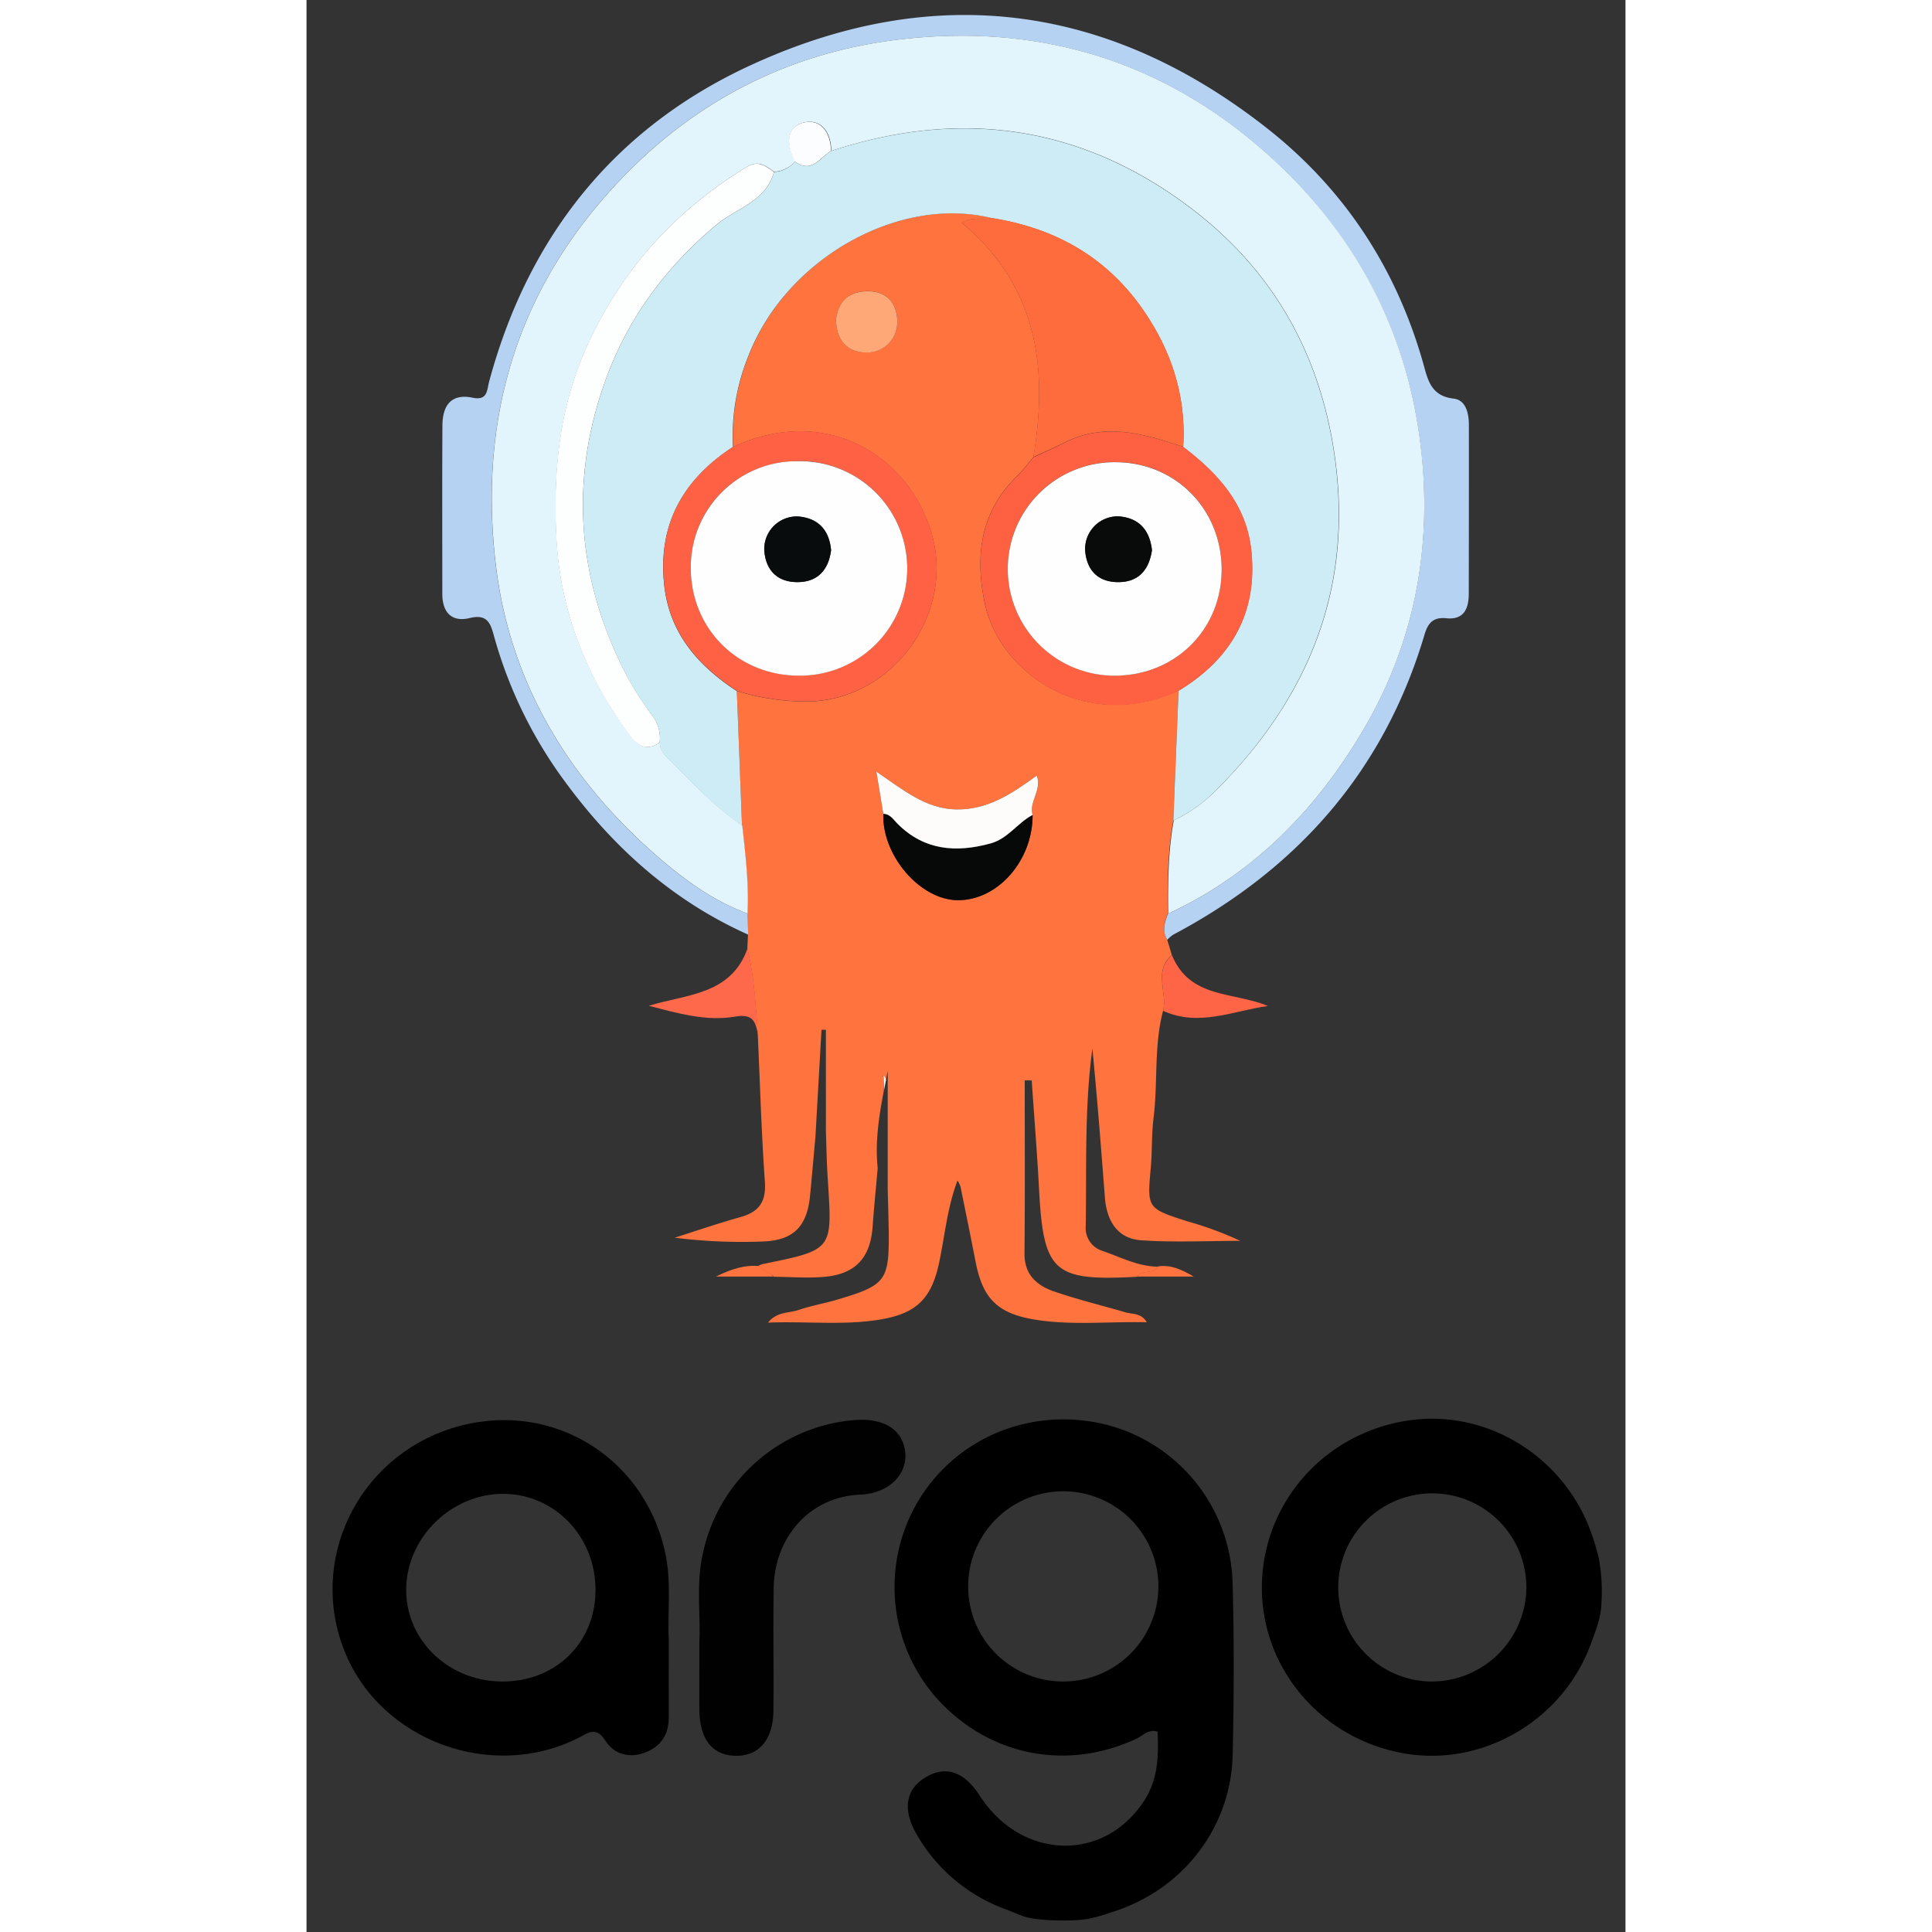 <svg id="Layer_1" data-name="Layer 1" xmlns="http://www.w3.org/2000/svg" width="32" height="32" viewBox="0 0 355 520">
    <rect x="0" y="0" width="355" height="520" fill="#333333" stroke="none"/>
    <defs>
        <style>
            .cls-1{fill:none;}.cls-2{fill:#010101;}.cls-3{fill:#fefefe;}.cls-4{fill:#fe733e;}.cls-5{fill:#b5d2f3;}.cls-6{fill:#fe684b;}.cls-7{fill:#fe6446;}.cls-8{fill:#e2f5fc;}.cls-9{fill:#cdecf6;}.cls-10{fill:#fe6b3c;}.cls-11{fill:#fe6142;}.cls-12{fill:#fe6143;}.cls-13{fill:#070909;}.cls-14{fill:#fdfcfb;}.cls-15{fill:#fea777;}.cls-16{fill:#fdfefe;}.cls-17{fill:#fbfdfe;}.cls-18{fill:#090b0b;}.cls-19{fill:#090c0c;}
        </style>
    </defs>
    <title>argo-stacked-color</title>
    <g id="g948">
        <path id="path4" class="cls-1"
              d="M229.31,426.807a25.599,25.599,0,1,0-25.332,25.738A25.452,25.452,0,0,0,229.31,426.807Z"/>
        <path id="path6" class="cls-1"
              d="M53.012,402.036C39.16,401.973,27.211,413.485,26.837,427.212c-.374,13.821,11.013,25.145,25.551,25.332,14.444.187,25.239-10.139,25.395-24.365C77.97,413.766,66.926,402.098,53.012,402.036Z"/>
        <path id="path8" class="cls-1"
              d="M302.499,401.911A25.322,25.322,0,1,0,328.362,427.212,25.443,25.443,0,0,0,302.499,401.911Z"/>
        <path id="path16"
              d="M215.208,383.442c-19.81-4.898-39.964,3.213-50.384,20.247a45.189,45.189,0,0,0,4.804,53.41c13.883,15.443,34.879,19.686,53.722,10.888,1.809-.842,3.338-2.714,5.709-1.903.499,9.702-.78,15.037-4.929,20.466-11.325,14.819-32.227,13.29-42.865-3.151q-6.271-9.687-14.289-5.241c-5.647,3.151-6.707,8.704-2.808,15.474a45.628,45.628,0,0,0,24.241,20.341c1.841.686,1.591.686,4.399,1.747,3.213,1.248,13.103,1.56,17.689.718a42.502,42.502,0,0,0,5.834-1.653c19.093-5.709,32.477-22.525,32.945-42.46.343-15.568.406-31.135-.031-46.703A45.237,45.237,0,0,0,215.209,383.442ZM178.083,427.275A25.599,25.599,0,1,1,203.946,452.576,25.546,25.546,0,0,1,178.083,427.275Z"/>
        <path id="path18"
              d="M346.207,413.829c-6.864-21.214-27.984-34.692-49.604-31.51-22.493,3.307-39.059,21.901-39.465,44.269-.374,21.932,15.412,40.962,37.531,45.205,21.433,4.118,43.365-8.517,50.977-29.263.749-2.09,2.558-6.489,2.777-9.702a49.481,49.481,0,0,0-.562-13.197A59.83,59.83,0,0,0,346.207,413.829ZM302.499,452.576a25.322,25.322,0,1,1,25.832-25.332A25.526,25.526,0,0,1,302.499,452.576Z"/>
        <path id="path24"
              d="M96.47,417.572c-5.959-26.331-31.728-41.181-57.248-33.194C13.578,392.427.288,420.255,10.396,444.808c9.765,23.773,39.34,34.661,62.645,23.024,2.745-1.373,4.804-3.369,7.456.749,2.34,3.619,6.427,4.804,10.857,3.026,4.305-1.747,6.177-5.023,6.146-9.546-.031-6.458,0-12.916,0-21.027C97.094,434.294,98.342,425.84,96.47,417.572ZM52.388,452.576c-14.538-.187-25.956-11.512-25.551-25.332.374-13.727,12.354-25.239,26.175-25.176,13.914.062,24.958,11.73,24.771,26.144C77.627,442.406,66.832,452.763,52.388,452.576Z"/>
        <path id="path26" class="cls-2"
              d="M161.174,391.21c-.499-6.52-5.99-9.858-14.507-8.923a45.501,45.501,0,0,0-40.245,37.125c-1.497,7.799-.343,15.755-.686,22.306,0,7.051-.031,12.791,0,18.531.062,7.893,3.557,12.261,9.796,12.323,6.24.094,10.046-4.336,10.139-12.105.094-10.982-.094-21.994.062-32.976.187-13.727,9.702-24.646,23.273-25.208C157.056,401.942,161.58,396.607,161.174,391.21Z"/>
    </g>
    <g id="g939">
        <path id="path10" class="cls-3"
              d="M155.245,289.527c.03,0,.061.091.061.273.03,1.273.061,2.515.091,3.788.182-.97.364-1.939.576-2.939C155.821,288.799,154.367,289.739,155.245,289.527Z"/>
        <path id="path12" class="cls-3"
              d="M234.761,185.89c-.03.03-.091.03-.121.061.03.03.091.061.121.091C234.731,186.011,234.761,185.95,234.761,185.89Z"/>
        <path id="path14" class="cls-3"
              d="M184.67,58.676v.03h.091C184.731,58.706,184.7,58.676,184.67,58.676Z"/>
        <path id="path20" class="cls-4"
              d="M227.246,314.163c.394-4.394.182-8.849.727-13.212,1.212-9.606.061-19.424,2.576-28.909,1.242-4.909-2.727-10.667,2.364-14.97h0l-1.273-4.182c-1.424-2.364-.697-4.667.152-6.97h0c-.091-8.424,0-16.849,1.515-25.182.455-11.576.939-23.152,1.394-34.758-.03-.03-.091-.061-.121-.091-24.758,11.364-48.091-4.545-52.061-23.637-2.606-12.546-1.212-24.394,8.576-33.97,1.636-1.606,3.03-3.455,4.545-5.212,4-23.97,1.212-45.97-19.273-63.122,3.061-1.758,5.818-.758,8.303-1.212v-.03c-25.121-6.303-55.606,10.879-65.697,37.122a57.772,57.772,0,0,0-4.152,24.455c24.909-11.546,47.243,2.242,53.394,23.243,6.394,21.849-10.636,44.97-33.273,45.303a63.549,63.549,0,0,1-19.121-2.849q.682,18.091,1.394,36.182h0c.879,7.909,1.818,15.788,1.424,23.758q.091,2.818.182,5.636h0c-.061,1.242-.121,2.485-.182,3.758,1.848,7.576,2.242,15.364,2.818,23.121a4.287,4.287,0,0,1-.121-.606c.03.212.091.394.121.606.606,13.182.97,26.394,1.909,39.576.394,5.455-1.576,8.182-6.606,9.576-5.939,1.667-11.788,3.667-17.667,5.545a144.592,144.592,0,0,0,23.394,1.03c8.394-.182,12.212-3.909,13.03-12.243.515-5.303.97-10.606,1.455-15.909.545-9.606,1.091-19.243,1.636-28.849h1.182v27.424h0c.152,4.152.212,8.333.485,12.485,1.212,19.364,1.788,19.243-17.515,23.152a6.711,6.711,0,0,0-1.273.545c1.152.758,2.303,1.515,3.455,2.303a1.214,1.214,0,0,1,.849.576c4.606.03,9.242.424,13.788,0,8.273-.788,12.182-5.212,12.788-13.424.364-5.273.909-10.546,1.364-15.818-.727-7,.333-13.879,1.636-20.758-.03-1.273-.061-2.515-.091-3.788,0-.182-.061-.303-.061-.273-.879.212.576-.727.727,1.121.152-.818.333-1.636.485-2.455v31.758h0c.091,3.727.212,7.424.273,11.152.152,13.485-.697,14.697-13.546,18.546-3.545,1.061-7.242,1.697-10.758,2.879-2.545.879-5.788.394-8.182,3.394,10.455-.394,20.243.788,29.97-.788,10.061-1.636,14.061-5.697,16.121-15.515,1.515-7.212,2.152-14.636,4.909-21.94a9.196,9.196,0,0,1,.788,1.576c1.394,6.818,2.788,13.667,4.121,20.485,1.879,9.546,5.758,13.606,15.455,15.303,10.03,1.727,20.182.545,30.576.788-1.485-2.545-3.818-2.121-5.697-2.667-6.455-1.879-13.03-3.485-19.364-5.667-4.606-1.606-7.909-4.545-7.849-10.212.152-15.515.061-31.031.061-46.546h1.879c.667,9.727,1.455,19.424,1.97,29.152,1.182,22.485,3.849,24.94,26.424,23.697,1.273-2.121,4.394-.455,5.576-2.727-5.424-.03-10.152-2.636-15.121-4.303a6.408,6.408,0,0,1-4.303-6.545c.242-15.94-.364-31.94,1.788-47.819,1.303,13.333,2.333,26.697,3.364,40.031.485,6.242,3.303,11.121,9.849,11.546,8.849.606,17.727.151,26.606.151a93.745,93.745,0,0,0-14.303-5.273c-10.849-3.485-10.788-3.515-9.788-14.546ZM159.003,86.798a8.136,8.136,0,0,1-8.061,8.061c-4.758.091-8.333-2.636-8.424-8.818.515-4.485,3.03-7.546,8.364-7.667C156.548,78.283,159.094,82.101,159.003,86.798ZM195.427,219.344c.03,12.273-9.364,22.97-20.091,22.94-10.121-.03-20.455-11.97-20.091-23.243h0c-.545-3.333-1.121-6.697-1.879-11.364,7.242,4.939,13.333,10,21.485,10.182,8.333.152,14.879-4.121,21.697-9.121C198.003,212.738,194.337,215.86,195.427,219.344Z"/>
        <path id="path22" class="cls-5"
              d="M118.669,245.89c-.606-.212-1.182-.485-1.758-.697-8.303-3.394-15.485-8.606-22.152-14.394-24.061-20.788-39.94-46.819-43.788-78.395C46.608,116.525,54.639,83.404,78.578,54.949c21.849-25.94,49.697-41.061,82.94-44.546,36.94-3.849,70.122,6.485,98.061,32,23.303,21.273,36.909,47.637,40.394,78.637,2.97,26.394-1.788,51.91-15.364,75.091-12.333,21.061-28.758,38.152-50.97,48.97-.606.303-1.212.606-1.818.879h0c-.848,2.303-1.606,4.606-.152,6.97h0a9.606,9.606,0,0,1,1.576-1.364c33.546-17.758,56.819-44.152,67.697-80.879.939-3.121,2.394-4.667,5.879-4.303,4.727.485,6-2.667,6-6.606q.045-22.682.03-45.334c0-3.242-.788-6.818-4.152-7.182-6.182-.727-6.939-5.242-8.182-9.636-7.273-25.576-21.273-46.849-42.061-63.182C215.73.919,168.821-5.142,119.608,17.525,83.032,34.343,59.729,63.525,49.184,102.586c-.667,2.424-.364,5.303-4.485,4.455-5.879-1.212-8.091,2.242-8.121,7.455-.091,15.121-.03,30.212-.03,45.334,0,5.03,2.545,7.697,7.394,6.515,4.455-1.091,5.515,1.121,6.424,4.515A119.644,119.644,0,0,0,69.79,210.678c13.03,17.667,28.909,31.849,49.091,40.879h0c-.061-1.879-.121-3.788-.212-5.667Z"/>
        <path id="path28" class="cls-6"
              d="M118.7,255.284c-4.485,12.576-16.424,12.273-26.576,15.424,7.636,1.97,15.394,4.242,23.03,2.939,4.545-.788,5.424.849,6.091,3.545.061.212.091.424.151.636.03.182.091.394.121.606C120.942,270.648,120.548,262.89,118.7,255.284Z"/>
        <path id="path30" class="cls-7"
              d="M230.549,272.072c9.697,4.394,18.849-.03,28.212-1.303-9.152-3.879-21-1.879-25.818-13.667h0C227.822,261.405,231.791,267.163,230.549,272.072Z"/>
        <path id="path36" class="cls-4"
              d="M110.184,343.588h15.636c-.273-.182-.576-.364-.848-.576-1.152-.758-2.303-1.515-3.455-2.303C118.094,340.527,114.881,341.285,110.184,343.588Z"/>
        <path id="path38" class="cls-4"
              d="M223.579,343.588h15.212c-3.091-1.788-6.121-3.303-9.636-2.727C227.973,343.163,224.822,341.467,223.579,343.588Z"/>
        <path id="path40" class="cls-8"
              d="M233.67,245.072c22.212-10.788,38.606-27.879,50.97-48.97,13.576-23.182,18.334-48.697,15.364-75.091-3.485-31.031-17.061-57.394-40.394-78.637-27.94-25.485-61.122-35.849-98.061-31.97-33.212,3.455-61.091,18.606-82.94,44.546C54.639,83.404,46.638,116.525,51.002,152.404c3.849,31.606,19.727,57.606,43.788,78.395,6.697,5.788,13.879,11.03,22.152,14.394.576.242,1.152.485,1.758.697.394-7.97-.545-15.849-1.424-23.758-.606-.424-1.212-.848-1.818-1.303-6.152-4.455-11.424-9.939-16.727-15.333-1.606-1.636-3.606-3.03-3.606-5.697-3.576,2.576-6.152.788-8.242-2.061C75.245,181.859,68.214,164.253,67.275,144.435c-.848-17.515.727-34.546,8.091-50.94,9.364-20.818,23.758-36.728,43.091-48.546,3.273-2,5.152-.212,7.424,1.273a7.639,7.639,0,0,0,5.606-2.788l-.273-.636c-1.939-4.091-2.03-8.727,2.636-9.818,4.697-1.121,7.364,2.697,7.394,7.636,35.061-11.515,67.667-6.849,97.092,15.606,22,16.788,34.606,39.303,38.455,66.758,4.97,35.303-6.97,64.576-31.576,89.334a42.165,42.165,0,0,1-9.879,7.515c-.636.333-1.273.636-1.909.939-1.515,8.333-1.606,16.758-1.515,25.182h0C232.458,245.678,233.034,245.375,233.67,245.072Z"/>
        <path id="path42" class="cls-9"
              d="M245.155,212.344c24.576-24.758,36.515-54.031,31.576-89.334-3.849-27.485-16.455-50-38.455-66.758-29.424-22.455-62.061-27.091-97.092-15.606-.061.03-.121.091-.182.121-2.758,1.758-4.909,5.545-8.879,3.182-.242-.152-.455-.273-.697-.455a7.588,7.588,0,0,1-5.606,2.788c-.091.364-.212.697-.333,1.061-2.515,7.061-10.061,8.909-15.121,13.152C96.639,71.979,86.457,85.737,80.457,102.404c-9.636,26.849-7.667,53.152,5.242,78.546a83.416,83.416,0,0,0,7.424,11.758,9.901,9.901,0,0,1,1.939,7.061v.091h0c0,2.636,2,4.061,3.606,5.697,5.333,5.394,10.576,10.879,16.727,15.333.606.424,1.212.879,1.818,1.303h0q-.682-18.091-1.394-36.182c-.03,0-.03-.03-.061-.03-10.485-6.879-18.182-15.667-19.515-28.758-1.667-16.152,5.121-28.091,18.333-36.788.061-.03.121-.091.182-.121h0a57.613,57.613,0,0,1,4.152-24.455c10.091-26.212,40.576-43.425,65.697-37.121a.112.112,0,0,1,.091.03c16.667,2.697,30.364,10.303,40.182,24.273,7.849,11.182,11.909,23.515,11.061,37.273h0c9.455,7.182,17.091,15.606,18.334,28.061,1.667,16.758-5.485,29-19.576,37.546h0v.152c-.455,11.576-.939,23.152-1.394,34.758.667-.303,1.303-.606,1.909-.939a40.624,40.624,0,0,0,9.939-7.546Z"/>
        <path id="path44" class="cls-10"
              d="M204.337,118.95c10.394-5.121,20.485-2.364,30.515.939.364.121.758.242,1.121.364.849-13.788-3.212-26.121-11.061-37.273-9.818-13.97-23.515-21.576-40.182-24.273h-.091c-2.485.485-5.242-.545-8.303,1.212,20.485,17.152,23.303,39.152,19.273,63.122.636-.303,1.242-.576,1.879-.879C199.821,121.101,202.094,120.071,204.337,118.95Z"/>
        <path id="path46" class="cls-11"
              d="M254.337,148.344c-1.242-12.455-8.879-20.879-18.333-28.061h0c-.364-.121-.758-.242-1.121-.364-10.061-3.303-20.121-6.061-30.515-.939-2.242,1.121-4.545,2.182-6.818,3.242-.636.303-1.242.576-1.879.879-1.515,1.727-2.909,3.606-4.545,5.212-9.818,9.576-11.182,21.424-8.576,33.97,3.97,19.121,27.303,35.031,52.091,23.697.03-.03.091-.03.121-.061C248.852,177.344,256.034,165.071,254.337,148.344ZM217.276,181.829a28.73,28.73,0,1,1,.697-57.455c16.121.121,28.455,12.818,28.334,29.121C246.186,169.677,233.579,181.98,217.276,181.829Z"/>
        <path id="path48" class="cls-12"
              d="M114.609,120.374c-13.212,8.697-20,20.637-18.333,36.788,1.333,13.091,9.03,21.879,19.515,28.758.03,0,.03.03.061.03a63.406,63.406,0,0,0,19.121,2.849c22.606-.333,39.667-23.424,33.273-45.303-6.152-21-28.515-34.788-53.394-23.243h0a.885.885,0,0,0-.242.121Zm18.061,61.455c-16.515.061-29.303-12.606-29.243-29.031.03-16.121,12.606-28.606,28.818-28.697a28.867,28.867,0,1,1,.424,57.728Z"/>
        <path id="path50" class="cls-13"
              d="M159.064,221.708c-1.121-1.121-1.939-2.636-3.818-2.667h0c-.364,11.273,9.939,23.212,20.091,23.243,10.758.03,20.121-10.667,20.091-22.94-4.061,2.091-6.636,6.394-11.303,7.667C174.821,229.557,166.276,228.92,159.064,221.708Z"/>
        <path id="path52" class="cls-14"
              d="M196.549,208.738c-6.818,5-13.333,9.273-21.697,9.121-8.182-.152-14.243-5.242-21.485-10.182.788,4.667,1.333,8,1.879,11.364h0c1.879.061,2.697,1.545,3.818,2.667,7.182,7.212,15.758,7.849,25.061,5.303,4.667-1.273,7.242-5.545,11.303-7.667C194.337,215.859,198.003,212.738,196.549,208.738Z"/>
        <path id="path54" class="cls-15"
              d="M150.882,78.404c-5.364.091-7.879,3.152-8.364,7.667.091,6.182,3.667,8.879,8.424,8.818a8.136,8.136,0,0,0,8.061-8.061C159.094,82.101,156.548,78.283,150.882,78.404Z"/>
        <path id="path56" class="cls-16"
              d="M95.063,199.738a9.901,9.901,0,0,0-1.939-7.061,86.262,86.262,0,0,1-7.424-11.758c-12.909-25.394-14.909-51.697-5.242-78.546,6-16.667,16.182-30.424,29.909-41.909,5.061-4.242,12.606-6.061,15.121-13.152a10.856,10.856,0,0,0,.333-1.061c-2.273-1.485-4.152-3.273-7.424-1.273C99.063,56.798,84.669,72.707,75.305,93.525c-7.364,16.394-8.939,33.424-8.091,50.94.97,19.788,7.97,37.425,19.606,53.303,2.091,2.849,4.697,4.636,8.242,2.061h0Z"/>
        <path id="path58" class="cls-17"
              d="M140.973,40.767c.061-.03.121-.091.182-.121-.061-4.939-2.697-8.758-7.394-7.636-4.667,1.121-4.576,5.758-2.636,9.818l.273.636a6.73,6.73,0,0,0,.697.455c3.97,2.394,6.121-1.424,8.879-3.152Z"/>
        <path id="path60" class="cls-3"
              d="M246.307,153.526c.121-16.273-12.212-28.97-28.334-29.121a28.73,28.73,0,1,0-.697,57.455C233.579,181.98,246.185,169.677,246.307,153.526Zm-27.606,3.152c-5.455.091-8.636-3-9.121-8.364a8.793,8.793,0,0,1,9-9.333c5.333.394,8.333,3.515,8.97,9.091C226.822,153.041,224.276,156.586,218.7,156.677Z"/>
        <path id="path62" class="cls-3"
              d="M132.245,124.132a28.495,28.495,0,0,0-28.818,28.697c-.03,16.424,12.727,29.091,29.243,29.031a28.867,28.867,0,1,0-.424-57.728Zm.03,32.546c-5.394.061-8.636-3.03-9.061-8.455a8.758,8.758,0,0,1,9.121-9.212c5.273.455,8.364,3.515,8.849,9.091C140.518,153.223,137.73,156.617,132.275,156.677Z"/>
        <path id="path64" class="cls-18"
              d="M218.579,138.98a8.76,8.76,0,0,0-9,9.333c.485,5.394,3.667,8.455,9.121,8.364,5.545-.091,8.121-3.636,8.849-8.606C226.913,142.495,223.913,139.374,218.579,138.98Z"/>
        <path id="path66" class="cls-19"
              d="M132.336,139.01a8.758,8.758,0,0,0-9.121,9.212c.424,5.424,3.667,8.515,9.061,8.455,5.455-.061,8.242-3.455,8.909-8.576C140.67,142.495,137.579,139.435,132.336,139.01Z"/>
    </g>
</svg>
